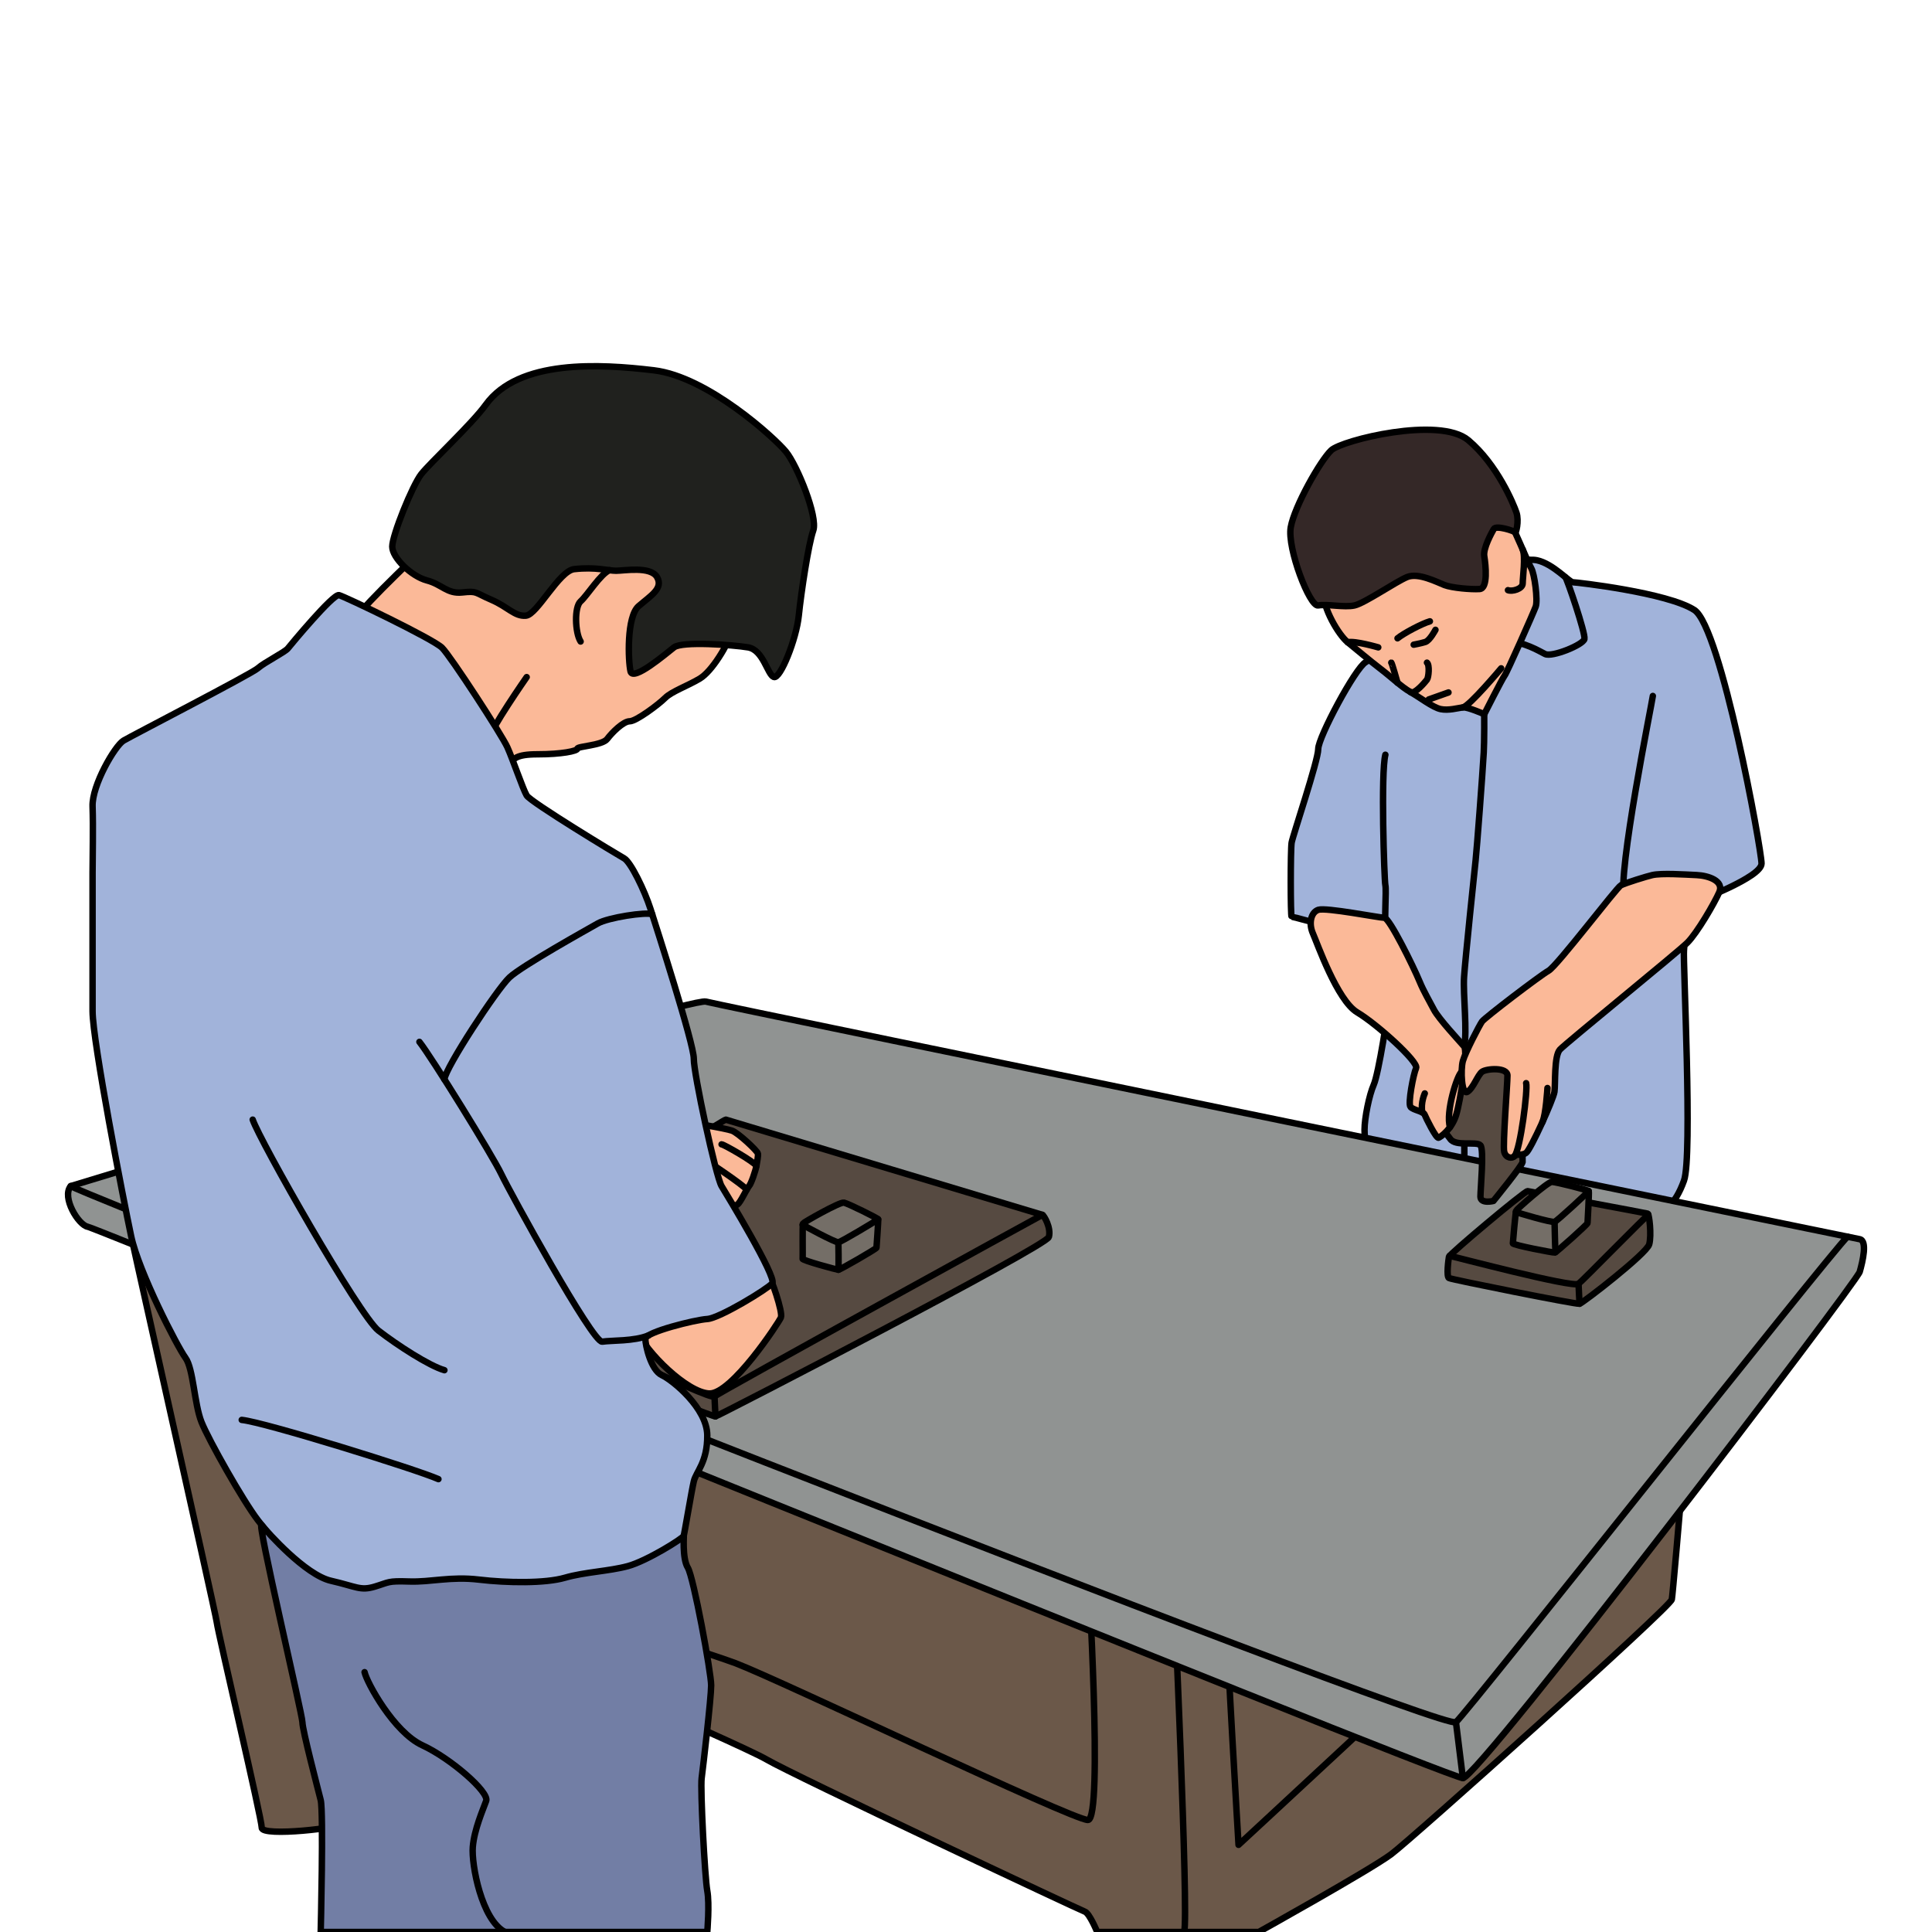 <?xml version="1.0" encoding="utf-8"?>
<!-- Generator: Adobe Illustrator 17.0.0, SVG Export Plug-In . SVG Version: 6.00 Build 0)  -->
<!DOCTYPE svg PUBLIC "-//W3C//DTD SVG 1.1//EN" "http://www.w3.org/Graphics/SVG/1.1/DTD/svg11.dtd">
<svg version="1.1" id="Layer_1" xmlns="http://www.w3.org/2000/svg" xmlns:xlink="http://www.w3.org/1999/xlink" x="0px" y="0px"
	 width="300px" height="300px" viewBox="0 0 300 300" enable-background="new 0 0 300 300" xml:space="preserve">
<path fill="#A1B3DA" stroke="#000000" stroke-linecap="round" stroke-linejoin="round" stroke-miterlimit="10" d="M261.488,183.331
	c1.351-3.716-0.18-34.327,0-35.765c0.18-1.438-0.359-6.29,0.899-7.009c1.258-0.719,11.143-4.313,11.143-6.47
	s-6.29-36.664-10.424-39.359c-4.134-2.696-18.332-4.313-18.871-4.313s-3.055-2.876-5.571-3.415s-12.76,1.797-14.737,3.415
	c-1.977,1.618-10.244,11.502-11.862,12.401c-1.618,0.899-7.369,11.682-7.369,13.479s-3.954,13.479-4.134,14.558
	c-0.18,1.078-0.18,11.502,0,11.502s5.212,1.258,6.29,1.977c1.078,0.719,8.806,8.627,8.806,10.604s-1.618,11.862-2.336,13.479
	c-0.719,1.618-1.438,5.212-1.438,7.009s0.359,4.134,1.797,5.931s42.235,6.65,43.493,6.65
	C258.433,188.004,260.05,187.285,261.488,183.331z"/>
<path fill="none" stroke="#000000" stroke-linecap="round" stroke-linejoin="round" stroke-miterlimit="10" d="M230.396,101.557
	c0,0,0.18,12.041,0,15.277c-0.18,3.235-1.078,15.097-1.258,16.714s-1.618,15.456-1.797,18.152c-0.18,2.696,0.539,8.627,0,10.783
	c-0.539,2.157,0.3,16.535-0.03,18.512"/>
<path fill="none" stroke="#000000" stroke-linecap="round" stroke-linejoin="round" stroke-miterlimit="10" d="M215.12,117.193
	c-0.719,2.696-0.18,19.511,0,20.269c0.18,0.758-0.18,5.791,0,8.127"/>
<path fill="none" stroke="#000000" stroke-linecap="round" stroke-linejoin="round" stroke-miterlimit="10" d="M256.652,108.069
	c-0.168,1.295-5.539,27.646-4.448,31.422"/>
<path fill="none" stroke="#000000" stroke-linecap="round" stroke-linejoin="round" stroke-miterlimit="10" d="M243.053,89.602
	c0.262,0.213,3.159,8.72,2.979,9.619c-0.18,0.899-5.032,2.876-6.111,2.336s-3.055-1.797-6.29-2.157"/>
<path fill="#FBB998" stroke="#000000" stroke-linecap="round" stroke-linejoin="round" stroke-miterlimit="10" d="M234.332,80.823
	c0.566,0.707,2.902,6.508,3.43,7.387s1.055,5.013,0.704,5.98c-0.352,0.967-4.479,10.29-4.834,10.729
	c-0.355,0.44-3.155,5.98-3.155,5.98s-2.582-1.143-3.321-1.055s-2.234,0.528-3.465,0.264s-3.254-1.847-4.661-2.638
	c-1.407-0.792-2.834-2.204-4.661-3.606c-1.827-1.402-3.694-2.99-5.101-4.133c-1.407-1.143-3.87-5.277-3.782-7.827
	c0.088-2.55,2.023-7.212,6.156-8.443C215.775,82.23,232.924,79.064,234.332,80.823z"/>
<path fill="#342827" stroke="#000000" stroke-linecap="round" stroke-linejoin="round" stroke-miterlimit="10" d="M230.476,86.364
	c0.233,1.428,0.602,5.013-0.718,5.101c-1.319,0.088-4.309-0.176-5.453-0.616c-1.143-0.44-4.046-1.966-5.804-1.247
	c-1.759,0.719-6.596,4.061-8.179,4.413c-1.583,0.352-4.309-0.264-5.629,0c-1.319,0.264-4.839-8.883-4.267-12.137
	c0.573-3.254,4.618-10.394,6.289-11.961c1.671-1.566,16.798-5.331,21.283-1.566c4.485,3.765,7.036,9.921,7.475,11.24
	c0.44,1.319-0.09,3.329-0.2,3.089s-2.966-1.154-3.318-0.538C231.605,82.758,230.279,85.156,230.476,86.364z"/>
<path fill="none" stroke="#000000" stroke-linecap="round" stroke-linejoin="round" stroke-miterlimit="10" d="M214.016,100.523
	c0,0-3.606-1.055-4.749-0.792"/>
<path fill="none" stroke="#000000" stroke-linecap="round" stroke-linejoin="round" stroke-miterlimit="10" d="M217.006,99.116
	c0.967-0.792,3.805-2.287,5.025-2.638"/>
<path fill="none" stroke="#000000" stroke-linecap="round" stroke-linejoin="round" stroke-miterlimit="10" d="M222.899,97.797
	c0,0-0.879,1.674-1.583,1.892c-0.704,0.218-1.797,0.417-1.797,0.417"/>
<path fill="none" stroke="#000000" stroke-linecap="round" stroke-linejoin="round" stroke-miterlimit="10" d="M221.579,102.897
	c0.44,0.352,0.264,2.287,0,2.638s-1.912,2.334-2.55,1.935"/>
<path fill="none" stroke="#000000" stroke-linecap="round" stroke-linejoin="round" stroke-miterlimit="10" d="M216.039,102.897
	c0.088,0,0.967,3.122,0.967,3.122"/>
<path fill="none" stroke="#000000" stroke-linecap="round" stroke-linejoin="round" stroke-miterlimit="10" d="M224.921,107.524
	c0,0-2.422,0.864-3.074,1.09"/>
<path fill="none" stroke="#000000" stroke-linecap="round" stroke-linejoin="round" stroke-miterlimit="10" d="M233.1,103.777
	c0,0-4.943,5.894-5.945,6.068"/>
<path fill="none" stroke="#000000" stroke-linecap="round" stroke-linejoin="round" stroke-miterlimit="10" d="M234.156,91.64
	c0.616,0.264,2.287-0.176,2.287-1.055c0-0.879,0.468-4.187,0-5.259"/>
<path fill="#6B5849" stroke="#000000" stroke-linecap="round" stroke-linejoin="round" stroke-miterlimit="10" d="M263.456,203.755
	c0,0-3.617,43.405-3.858,44.611c-0.241,1.206-40.336,37.135-43.559,39.547S195.455,300,195.455,300h-25.078
	c0,0-1.206-2.924-1.929-3.165c-0.723-0.241-45.334-21.22-49.433-23.632s-49.674-22.185-58.114-25.078s-15.674-3.617-15.674-2.17
	c0,1.447,8.199,36.412,8.199,37.135c0,0.723-12.78,2.17-12.78,0.723c0-1.447-6.752-30.112-6.993-31.935
	s-14.468-64.761-14.468-65.484s35.93-6.511,43.646-6.511S263.754,200.183,263.456,203.755z"/>
<path fill="none" stroke="#000000" stroke-linecap="round" stroke-linejoin="round" stroke-miterlimit="10" d="M168.929,242.337
	c0,1.447,2.411,40.27,0,40.27c-2.411,0-47.745-21.702-54.738-24.355s-66.313-20.979-68.724-23.149"/>
<path fill="none" stroke="#000000" stroke-linecap="round" stroke-linejoin="round" stroke-miterlimit="10" d="M182.192,244.99
	c0,0,2.411,52.388,1.688,55.01"/>
<path fill="none" stroke="#000000" stroke-linecap="round" stroke-linejoin="round" stroke-miterlimit="10" d="M190.391,250.295
	c0,3.858,1.929,36.171,1.929,36.171s32.053-29.66,34.835-32.554"/>
<path fill="#909392" stroke="#000000" stroke-linecap="round" stroke-linejoin="round" stroke-miterlimit="10" d="M10.984,184.176
	c-1.447,1.735,1.206,6.076,2.653,6.317s211.08,85.632,213.519,85.604c2.438-0.028,61.138-76.923,61.62-78.611
	c0.482-1.688,1.206-4.823,0-5.064s-176.513-36.171-179.166-36.894C106.957,154.804,10.984,184.176,10.984,184.176z"/>
<path fill="none" stroke="#000000" stroke-linecap="round" stroke-linejoin="round" stroke-miterlimit="10" d="M10.984,184.176
	c2.653,1.735,213.166,84.928,215.095,83.24c1.929-1.688,57.933-72.636,60.797-75.382"/>
<line fill="#909392" stroke="#000000" stroke-linecap="round" stroke-linejoin="round" stroke-miterlimit="10" x1="226.079" y1="267.416" x2="227.155" y2="276.097"/>
<path fill="#564A41" stroke="#000000" stroke-linecap="round" stroke-linejoin="round" stroke-miterlimit="10" d="M235.589,165.337
	c0.086,0.835,0.923,14.518,0.839,15.105c-0.084,0.587-4.532,6.042-4.532,6.042s-2.014,0.503-2.014-0.671s0.587-7.301,0-7.972
	c-0.587-0.671-3.86,0.252-4.699-1.007c-0.839-1.259-3.189-3.021-2.35-6.294c0.839-3.273,7.133-6.881,9.147-7.049
	C233.994,163.323,235.443,163.928,235.589,165.337z"/>
<path fill="#FBB998" stroke="#000000" stroke-linecap="round" stroke-linejoin="round" stroke-miterlimit="10" d="M220.438,152.414
	c-0.99-2.39-4.7-9.902-5.474-9.902c-0.774,0-9.082-1.633-10.257-1.236s-1.511,2.159-0.839,3.67
	c0.671,1.511,3.776,10.406,6.881,12.252c3.105,1.846,9.567,7.72,9.147,8.644s-1.314,5.539-0.867,6.042
	c0.447,0.504,1.982,0.671,2.18,1.175c0.198,0.504,1.804,3.776,2.176,3.608c0.372-0.168,2.05-1.343,2.722-3.525
	c0.671-2.182,1.882-9.905,1.235-10.659c-0.647-0.754-3.941-4.279-4.686-5.705S221.063,153.923,220.438,152.414z"/>
<path fill="none" stroke="#000000" stroke-linecap="round" stroke-linejoin="round" stroke-miterlimit="10" d="M221.239,169.785
	c0,0-0.677,1.46-0.38,2.954"/>
<path fill="none" stroke="#000000" stroke-linecap="round" stroke-linejoin="round" stroke-miterlimit="10" d="M226.967,166.428
	c-0.693,0.42-2.526,6.296-1.814,8.6"/>
<path fill="#FBB998" stroke="#000000" stroke-linecap="round" stroke-linejoin="round" stroke-miterlimit="10" d="M256.568,135.882
	c-0.819,0.182-4.196,1.229-4.867,1.58c-0.671,0.35-9.902,12.519-11.245,13.274c-1.343,0.755-9.915,7.301-10.328,7.888
	c-0.413,0.587-2.595,4.783-2.973,6.126c-0.378,1.343-0.21,5.371,0.713,4.783c0.923-0.587,1.582-2.601,2.259-3.105
	c0.678-0.504,3.95-0.755,3.95,0.587c0,1.343-0.755,10.825-0.504,11.832c0.252,1.007,1.259,1.091,1.594,0.671s1.101,0,1.809-0.504
	s4.233-8.308,4.4-9.483s-0.084-5.539,0.839-6.546s18.294-15.105,19.805-16.616s4.185-6.103,4.946-7.835
	c0.761-1.732-1.66-2.571-3.513-2.655S258.031,135.557,256.568,135.882z"/>
<path fill="none" stroke="#000000" stroke-linecap="round" stroke-linejoin="round" stroke-miterlimit="10" d="M236.978,168.191
	c0.288,0.923-0.886,10.322-1.809,11.329"/>
<path fill="none" stroke="#000000" stroke-linecap="round" stroke-linejoin="round" stroke-miterlimit="10" d="M240.288,168.946
	c0,0-0.246,4.148-0.785,5.312"/>
<path fill="#564A41" stroke="#000000" stroke-linecap="round" stroke-linejoin="round" stroke-miterlimit="10" d="M237.204,184.96
	c-0.543,0.039-12.131,9.772-12.212,10.199c-0.081,0.427-0.423,3.064,0,3.296c0.423,0.233,19.774,4.111,20.278,3.994
	c0.504-0.116,10.432-7.795,10.819-9.229c0.388-1.435,0-4.692-0.233-4.77C255.624,188.372,237.204,184.96,237.204,184.96z"/>
<path fill="none" stroke="#000000" stroke-linecap="round" stroke-linejoin="round" stroke-miterlimit="10" d="M225.102,195.012
	c0.274,0,19.16,5.033,20.013,4.335c0.853-0.698,10.437-10.512,10.841-10.704"/>
<path fill="none" stroke="#000000" stroke-linecap="round" stroke-linejoin="round" stroke-miterlimit="10" d="M245.27,202.449
	c0,0-0.155-2.792-0.155-3.102"/>
<path fill="#746E67" stroke="#000000" stroke-linecap="round" stroke-linejoin="round" stroke-miterlimit="10" d="M246.511,189.923
	c0,0.194-4.847,4.537-5.08,4.576c-0.233,0.039-6.515-1.163-6.515-1.435c0-0.271,0.427-4.848,0.504-5.061
	c0.078-0.213,4.886-4.479,5.545-4.479s5.662,1.28,5.739,1.435C246.782,185.115,246.511,189.923,246.511,189.923z"/>
<path fill="none" stroke="#000000" stroke-linecap="round" stroke-linejoin="round" stroke-miterlimit="10" d="M235.387,188.19
	c0.265,0.143,5.578,1.694,6.004,1.539s5.003-4.421,5.313-4.77"/>
<path fill="none" stroke="#000000" stroke-linecap="round" stroke-linejoin="round" stroke-miterlimit="10" d="M241.537,194.436
	c-0.067-0.673-0.145-4.706-0.145-4.706"/>
<path fill="#564A41" stroke="#000000" stroke-linecap="round" stroke-linejoin="round" stroke-miterlimit="10" d="M112.699,173.855
	c-0.543,0.039-38.252,24.218-38.333,24.645s2.577,8.101,3,8.333c0.423,0.233,33.233,13.222,33.737,13.105
	c0.504-0.116,51.375-26.421,51.763-27.856c0.388-1.435-0.767-3.363-1-3.44C161.633,188.565,112.699,173.855,112.699,173.855z"/>
<path fill="none" stroke="#000000" stroke-linecap="round" stroke-linejoin="round" stroke-miterlimit="10" d="M85.866,205.333
	c0.274,0,24.229,12.201,25.082,11.503c0.853-0.698,50.514-28.001,50.918-28.194"/>
<path fill="none" stroke="#000000" stroke-linecap="round" stroke-linejoin="round" stroke-miterlimit="10" d="M111.103,219.939
	c0,0-0.155-2.792-0.155-3.102"/>
<path fill="#746E67" stroke="#000000" stroke-linecap="round" stroke-linejoin="round" stroke-miterlimit="10" d="M136.098,193.746
	c-0.04,0.19-5.68,3.438-5.916,3.427c-0.236-0.01-5.613-1.452-5.557-1.717c0.056-0.266-0.05-5.284,0.07-5.476
	c0.12-0.193,5.706-3.373,6.351-3.236c0.645,0.136,5.275,2.422,5.319,2.59C136.409,189.502,136.098,193.746,136.098,193.746z"/>
<path fill="none" stroke="#000000" stroke-linecap="round" stroke-linejoin="round" stroke-miterlimit="10" d="M124.625,190.156
	c0.23,0.195,5.107,2.81,5.557,2.747c0.449-0.064,5.808-3.292,6.184-3.569"/>
<path fill="none" stroke="#000000" stroke-linecap="round" stroke-linejoin="round" stroke-miterlimit="10" d="M130.182,197.174
	c0.073-0.673,0-4.271,0-4.271"/>
<path fill="#FBB998" stroke="#000000" stroke-linecap="round" stroke-linejoin="round" stroke-miterlimit="10" d="M105.196,174.24
	c1.318-0.132,7.484,0.979,8.463,1.324s3.972,3.166,4.03,3.569c0.058,0.403-0.115,1.209-0.23,1.9
	c-0.115,0.691-0.806,2.774-1.151,3.143c-0.345,0.369-1.324,2.557-1.785,2.844c-0.461,0.288-2.245,1.67-4.375,0
	C108.017,185.351,102.893,174.47,105.196,174.24z"/>
<path fill="none" stroke="#000000" stroke-linecap="round" stroke-linejoin="round" stroke-miterlimit="10" d="M112.047,177.694
	c0.345,0,5.066,2.706,5.412,3.339"/>
<path fill="none" stroke="#000000" stroke-linecap="round" stroke-linejoin="round" stroke-miterlimit="10" d="M109.226,179.883
	c0,0,6.248,4.12,6.722,4.851"/>
<path fill="#FBB998" stroke="#000000" stroke-linecap="round" stroke-linejoin="round" stroke-miterlimit="10" d="M119.243,197.843
	c0.458,0.422,2.36,5.93,2.015,6.736c-0.345,0.806-7.657,11.917-11.111,11.802c-3.454-0.115-9.844-6.448-11.226-9.729
	c-1.382-3.281-0.058-5.872,1.842-6.966S116.364,195.195,119.243,197.843z"/>
<path fill="#FBB998" stroke="#000000" stroke-linecap="round" stroke-linejoin="round" stroke-miterlimit="10" d="M67.408,83.625
	c-0.331,0.306-11.5,10.828-11.75,11.977c-0.25,1.148,6.75,9.023,8.375,10.398s13.25,13.375,14.625,12.625s1.25-1.5,4.875-1.5
	s6.125-0.5,6.125-0.875s3.875-0.5,4.625-1.5s2.5-2.75,3.5-2.75s4.5-2.625,5.5-3.625s3.5-1.875,5.375-3s4.25-5,5.375-8
	s1.625-12.125-2.75-15.375S69.359,81.817,67.408,83.625z"/>
<path fill="#20211E" stroke="#000000" stroke-linecap="round" stroke-linejoin="round" stroke-miterlimit="10" d="M89.158,88.375
	c-2.344,0.26-5.75,7.078-7.5,7.227c-1.75,0.148-2.75-1.352-5.375-2.477s-2.125-1.388-4.5-1.132s-3.125-1.243-5.5-1.868
	s-5.375-3.5-5.375-5.25s3.125-9.5,4.5-11.25s7.912-7.848,10-10.75c5.125-7.125,17.75-6.375,26.125-5.375s18.75,10.5,20.5,12.625
	s5,10.125,4.25,12.25s-1.875,9.578-2.25,13.227c-0.375,3.648-2.875,9.898-3.875,9.523s-1.625-4.204-4-4.602s-10.25-0.977-11.5,0
	s-6.375,5.352-6.75,3.727s-0.625-8.497,1.25-10.123s3.875-2.752,2.875-4.502s-5.125-1-6.375-1S92.533,88,89.158,88.375z"/>
<path fill="none" stroke="#000000" stroke-linecap="round" stroke-linejoin="round" stroke-miterlimit="10" d="M90.158,99.615
	c-0.875-1.365-1-5.365,0-6.24s3.116-4.294,4.495-4.834"/>
<path fill="none" stroke="#000000" stroke-linecap="round" stroke-linejoin="round" stroke-miterlimit="10" d="M81.783,105.141
	c0,0-5.68,8.151-6,9.859"/>
<path fill="#A1B3DA" stroke="#000000" stroke-linecap="round" stroke-linejoin="round" stroke-miterlimit="10" d="M107.734,230.019
	c-0.357,1.512-1.392,7.834-1.733,9.31c-0.341,1.476-4.882,4.622-8.856,5.661c-3.974,1.038-29.747,1.947-33.381,1.947
	s-8.629,3.293-11.695,1.817c-3.066-1.476-9.764-9.764-12.035-12.716c-2.271-2.952-7.607-12.376-8.743-15.214
	s-1.249-8.288-2.498-9.991s-7.243-13.311-8.427-18.874c-1.184-5.564-5.992-30.289-5.992-34.944s0-18.961,0-21.459
	c0-2.498,0.114-7.039,0-10.332s3.485-9.431,4.808-10.222c1.323-0.791,19.83-10.329,20.852-11.237
	c1.022-0.908,4.201-2.498,4.655-3.066c0.454-0.568,7.039-8.515,7.948-8.288s14.647,6.812,16.009,8.175
	c1.362,1.362,9.266,13.511,10.136,15.441c0.87,1.93,2.398,6.472,3,7.494s14.113,9.197,15.135,9.764
	c1.022,0.568,3.179,4.996,4.087,7.834c0.908,2.839,6.758,21.005,6.729,23.276c-0.03,2.271,3.432,18.333,4.313,19.783
	s8.621,14.202,7.873,15.092s-8.202,5.432-10.095,5.545c-1.893,0.114-9.614,2.044-9.614,3.066c0,1.022,0.866,4.866,2.562,5.654
	c1.696,0.789,7.015,5.132,7.052,9.333C109.861,227.067,108.088,228.517,107.734,230.019z"/>
<path fill="none" stroke="#000000" stroke-linecap="round" stroke-linejoin="round" stroke-miterlimit="10" d="M65.127,161.782
	c1.817,2.271,11.354,17.664,12.716,20.527c1.362,2.863,14.192,26.252,15.668,26.025c1.476-0.227,4.939-0.038,7.185-0.972"/>
<path fill="none" stroke="#000000" stroke-linecap="round" stroke-linejoin="round" stroke-miterlimit="10" d="M101.278,141.97
	c-0.954-0.399-6.858,0.51-8.448,1.418s-11.808,6.585-13.738,8.402s-9.951,14.022-10.085,15.811"/>
<path fill="none" stroke="#000000" stroke-linecap="round" stroke-linejoin="round" stroke-miterlimit="10" d="M39.24,173.855
	c1.022,3.141,16.577,30.481,19.529,32.763s7.874,5.468,10.239,6.146"/>
<path fill="none" stroke="#000000" stroke-linecap="round" stroke-linejoin="round" stroke-miterlimit="10" d="M68.079,229.678
	c-3.293-1.476-27.022-8.856-30.542-9.197"/>
<path fill="#727EA5" stroke="#000000" stroke-linecap="round" stroke-linejoin="round" stroke-miterlimit="10" d="M109.824,300
	H49.799c0,0,0.454-18.661,0-20.478c-0.454-1.817-2.838-10.878-2.838-12.081s-7.22-31.759-6.327-30.634
	c0.893,1.125,6.781,7.745,10.755,8.654s4.542,1.59,6.812,0.908c2.271-0.681,1.93-0.908,5.336-0.795s6.44-0.813,10.827-0.293
	c4.387,0.52,10.291,0.601,13.357-0.291c3.066-0.892,6.812-1.005,9.764-1.8c2.952-0.795,8.62-4.343,8.691-4.714
	c0.071-0.37-0.289,3.465,0.62,4.941s3.633,16.35,3.633,18.28s-1.249,12.678-1.476,14.4c-0.227,1.722,0.494,15.461,0.871,17.504
	C110.202,295.645,109.824,300,109.824,300z"/>
<path fill="none" stroke="#000000" stroke-linecap="round" stroke-linejoin="round" stroke-miterlimit="10" d="M56.611,259.653
	c0.341,1.59,4.542,9.31,8.97,11.354c4.428,2.044,10.4,7.267,9.912,8.629c-0.488,1.362-1.851,4.428-2.078,7.153
	S74.778,298.11,78.411,300"/>
</svg>
